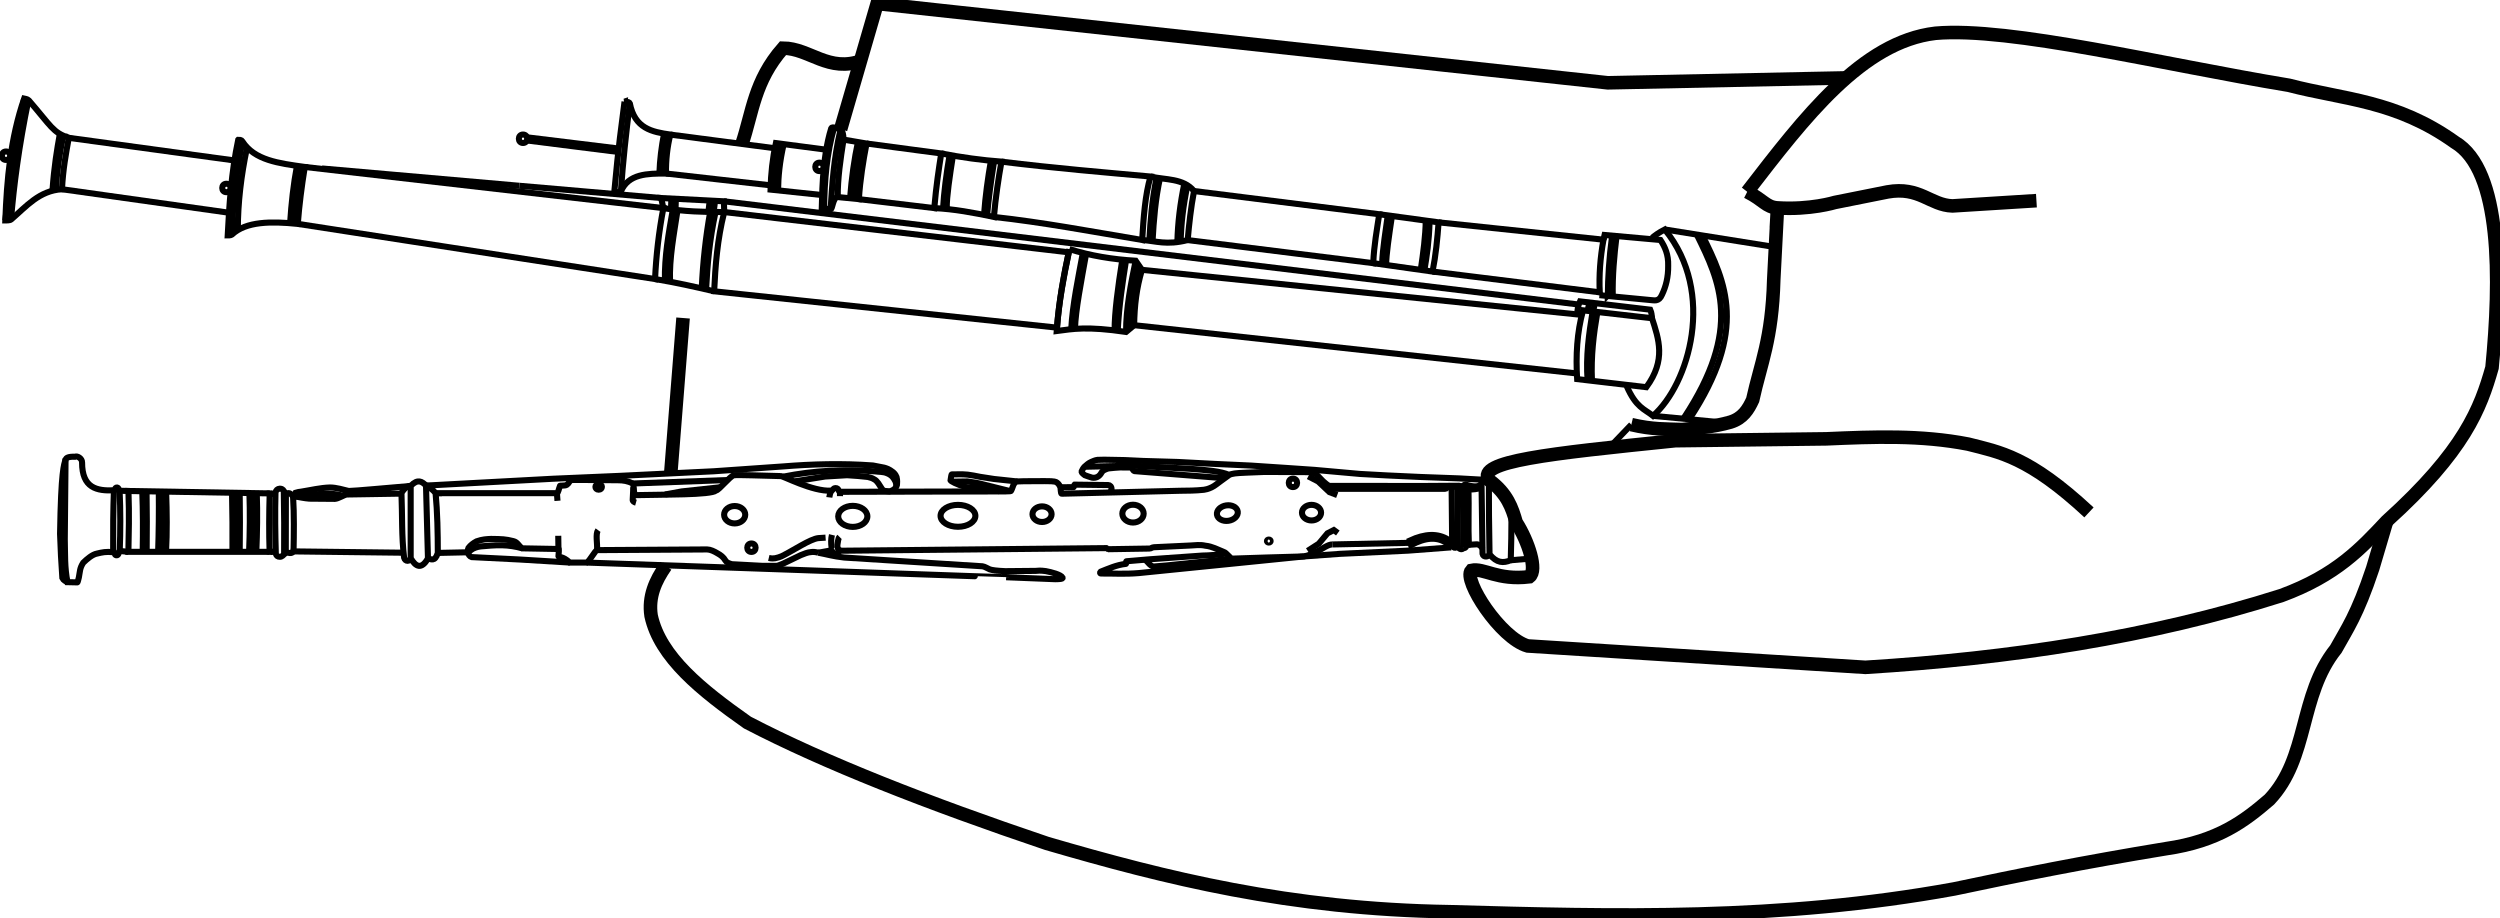 <?xml version="1.0" encoding="UTF-8" standalone="no"?>
<svg
   xmlns:dc="http://purl.org/dc/elements/1.1/"
   xmlns:cc="http://creativecommons.org/ns#"
   xmlns:rdf="http://www.w3.org/1999/02/22-rdf-syntax-ns#"
   xmlns:svg="http://www.w3.org/2000/svg"
   xmlns="http://www.w3.org/2000/svg"
   id="svg9394"
   version="1.1"
   viewBox="0 0 534.123 196.188"
   height="196.188mm"
   width="534.123mm">
  <defs
     id="defs9388" />
  <g
     transform="translate(182.395,-14.454)"
     id="layer1">
    <path
       id="path5134-4-7"
       d="m 140.54,124.794 c 0.001,-0.632 -0.002,-1.266 -0.006,-1.9 l -0.052,-0.14 c -0.434,-0.779 -0.868,-1.626 -1.303,-2.231 -0.626,-1.032 -1.44,-1.901 -2.311,-2.563 l -1.168,-0.96 c -0.015,4.842 0.033,10.163 0.142,15.875 1.59,1.92 2.921,1.909 4.536,1.276 0.087,-3.106 0.155,-6.22 0.161,-9.357 z"
       style="fill:none;stroke:#000000;stroke-width:1.3;stroke-linecap:butt;stroke-linejoin:miter;stroke-miterlimit:4;stroke-dasharray:none;stroke-opacity:1" />
    <path
       id="path5136-9-7"
       d="m 135.701,117.518 c 0,-0.518 -1.15,-1.391 -1.573,-0.048 l 0.22,15.319 c 0.17,0.82 1.309,0.662 1.495,0.086"
       style="fill:none;stroke:#000000;stroke-width:1.3;stroke-linecap:butt;stroke-linejoin:miter;stroke-miterlimit:4;stroke-dasharray:none;stroke-opacity:1" />
    <path
       id="path5138-0-2"
       d="m 134.435,116.946 -5.095,-0.284 -8.202,-0.301 -7.2,-0.334 -5.78,-0.317 -9.722,-0.869 -6.08,-0.418 -7.5,-0.501 -7.667,-0.351 -7.935,-0.418 -7.383,-0.217 -3.892,-0.184 -4.443,-0.084 -1.42,0.033 c -0.31,0.068 -0.357,-0.007 -1.386,0.451 -0.528,0.229 -0.978,0.616 -1.42,1.019 -0.283,0.303 -0.466,0.639 -0.618,0.986 -0.034,0.149 0.027,0.343 0.668,0.819 0.476,0.173 0.934,0.345 1.537,0.518 0.44,0.093 0.806,0.019 1.186,-0.15 0.392,-0.222 0.668,-0.551 0.852,-0.902 0.12,-0.153 0.182,-0.295 0.401,-0.468 0,0 0.802,-0.418 1.169,-0.451 0.25,-0.041 2.231,-0.214 2.439,-0.2 l 2.188,0.017 c 0.369,-0.015 0.519,0.683 0.835,0.768 l 19.248,1.521"
       style="fill:none;stroke:#000000;stroke-width:1.3;stroke-linecap:butt;stroke-linejoin:miter;stroke-miterlimit:4;stroke-dasharray:none;stroke-opacity:1" />
    <path
       id="path5142-9-6"
       d="m 134.151,118.015 c -0.861,0.369 -1.365,0.597 -3.441,-0.033 -0.377,0.067 -0.517,0.235 -0.585,0.434"
       style="fill:none;stroke:#000000;stroke-width:1.3;stroke-linecap:butt;stroke-linejoin:miter;stroke-miterlimit:4;stroke-dasharray:none;stroke-opacity:1" />
    <path
       id="path5144-1-4"
       d="m 134.017,118.717 c -0.821,0.171 -1.596,0.395 -2.673,0.267 -0.5,-0.127 -0.846,-0.356 -1.219,-0.568 l -0.835,-0.184 -7.701,0.05 -20.102,-0.019"
       style="fill:none;stroke:#000000;stroke-width:1.3;stroke-linecap:butt;stroke-linejoin:miter;stroke-miterlimit:4;stroke-dasharray:none;stroke-opacity:1" />
    <path
       id="path5150-7-5"
       d="m 127.018,129.741 v 1.002 c -2.276,-1.811 -4.992,-1.399 -7.935,0.167 l -0.267,-0.969 c 3.243,-1.506 5.983,-1.59 8.202,-0.2 z"
       style="fill:none;stroke:#000000;stroke-width:1.3;stroke-linecap:butt;stroke-linejoin:miter;stroke-miterlimit:4;stroke-dasharray:none;stroke-opacity:1" />
    <path
       id="path5171-7-2"
       d="m 127.018,130.744 -0.017,0.702 -8.553,0.651 -14.583,0.685 -7.691,0.555"
       style="fill:none;stroke:#000000;stroke-width:1.3;stroke-linecap:butt;stroke-linejoin:miter;stroke-miterlimit:4;stroke-dasharray:none;stroke-opacity:1" />
    <path
       id="path5173-1-02"
       d="m 102.246,130.777 16.638,-0.351"
       style="fill:none;stroke:#000000;stroke-width:1.3;stroke-linecap:butt;stroke-linejoin:miter;stroke-miterlimit:4;stroke-dasharray:none;stroke-opacity:1" />
    <path
       id="path5177-1-9"
       d="m 131.345,118.984 c 0.107,4.03 -0.088,7.894 0.08,11.863 l 1.654,-0.1 c 0.433,-0.034 1.04,0.388 1.223,0.915"
       style="fill:none;stroke:#000000;stroke-width:1.3;stroke-linecap:butt;stroke-linejoin:miter;stroke-miterlimit:4;stroke-dasharray:none;stroke-opacity:1" />
    <path
       id="path5179-5-0"
       d="m 130.882,118.838 -0.017,12.353 c 0.099,-0.269 0.679,-0.368 0.559,-0.344"
       style="fill:none;stroke:#000000;stroke-width:1.3;stroke-linecap:butt;stroke-linejoin:miter;stroke-miterlimit:4;stroke-dasharray:none;stroke-opacity:1" />
    <path
       id="path5181-9-9"
       d="m 130.125,118.416 0.178,13.106"
       style="fill:none;stroke:#000000;stroke-width:1.3;stroke-linecap:butt;stroke-linejoin:miter;stroke-miterlimit:4;stroke-dasharray:none;stroke-opacity:1" />
    <path
       id="path5183-7-9"
       d="m 130.865,131.191 c -0.121,0.287 -0.309,0.397 -0.562,0.331"
       style="fill:none;stroke:#000000;stroke-width:1.3;stroke-linecap:butt;stroke-linejoin:miter;stroke-miterlimit:4;stroke-dasharray:none;stroke-opacity:1" />
    <path
       id="path5185-7-4"
       d="m 129.29,118.232 -0.31,0.556 0.116,12.601 c 0.429,0.423 0.84,0.579 1.207,0.132"
       style="fill:none;stroke:#000000;stroke-width:1.3;stroke-linecap:butt;stroke-linejoin:miter;stroke-miterlimit:4;stroke-dasharray:none;stroke-opacity:1" />
    <path
       id="path5187-6-5"
       d="m 128.98,118.788 c -0.451,-0.778 -0.844,-0.524 -1.234,0.048 l 0.117,12.044 c 0.233,0.915 1.038,0.688 1.233,0.029"
       style="fill:none;stroke:#000000;stroke-width:1.3;stroke-linecap:butt;stroke-linejoin:miter;stroke-miterlimit:4;stroke-dasharray:none;stroke-opacity:1" />
    <path
       id="path5189-7-1"
       d="m 127.805,130.495 -0.69,-0.129"
       style="fill:none;stroke:#000000;stroke-width:1.3;stroke-linecap:butt;stroke-linejoin:miter;stroke-miterlimit:4;stroke-dasharray:none;stroke-opacity:1" />
    <path
       id="path5191-3-0"
       d="m 128.05,118.439 -1.029,-0.023 c -0.133,-0.023 -0.442,0.511 -0.538,0.468 h -23.503 c -0.717,-0.027 -1.066,-0.378 -1.493,-0.621 -0.406,-0.333 -0.782,-0.589 -1.219,-0.999 l -1.263,-1.304 c -0.225,-0.198 -0.434,-0.292 -0.608,-0.357 -0.394,-0.158 -0.705,-0.241 -1.006,-0.275 l -4.35,-0.023 -5.262,-0.023 c -2.12,0.093 -5.735,0.201 -6.373,0.322 -0.5,0.097 -0.831,0.128 -1.193,0.333 l -1.742,1.263 c -0.668,0.466 -1.288,1.039 -2.011,1.38 -0.788,0.373 -1.215,0.446 -1.637,0.514 -1.86,0.197 -3.455,0.194 -5.075,0.21 l -25.327,0.631 c -0.191,-0.012 -0.171,-0.92 -0.257,-1.38 -0.152,-0.343 -0.354,-0.682 -0.638,-0.915 -0.201,-0.121 -0.158,-0.301 -1.326,-0.371 l -1.473,-0.023 -4.373,0.023 -1.403,0.047 c -0.426,0.073 -0.647,0.417 -0.819,0.725 -0.212,0.483 -0.439,1.382 -0.631,1.356 l -0.559,0.023 -0.516,0.024 -35.355,0.085 c -0.351,0.045 -0.177,-0.792 -0.951,-0.797 -0.621,0.048 -0.563,0.537 -0.932,0.55 -4.004,0.245 -10.388,-3.235 -10.808,-3.112 -3.336,-0.055 -9.322,-0.326 -10.009,-0.164 -0.774,0.155 -3.114,3.126 -3.777,3.251 -1.007,0.97 -11.43,0.846 -17.119,0.982 -0.636,0.014 -0.328,-2.221 -0.707,-2.487 -0.969,-0.527 -2.028,-0.694 -3.129,-0.693 -3.389,-0.015 -9.432,-0.112 -10.166,-0.044 -0.161,0.223 -0.356,0.754 -0.795,1.035 -0.364,0.233 -1.562,0.097 -1.434,0.225 -0.218,0.514 -0.417,1.585 -0.655,1.543 h -22.264 -3.648"
       style="fill:none;stroke:#000000;stroke-width:1.3;stroke-linecap:butt;stroke-linejoin:miter;stroke-miterlimit:4;stroke-dasharray:none;stroke-opacity:1" />
    <path
       id="path5193-6-3"
       d="m 54.596,119.682 c 0.137,-0.082 0.374,-0.18 0.49,-0.681 0.026,-0.617 -0.39,-0.917 -0.655,-0.912 l -7.25,-0.093 c -0.117,0.089 -0.106,0.563 -0.234,0.538 l -2.783,0.023 v 0"
       style="fill:none;stroke:#000000;stroke-width:1.3;stroke-linecap:butt;stroke-linejoin:miter;stroke-miterlimit:4;stroke-dasharray:none;stroke-opacity:1" />
    <path
       id="path5206-5-7"
       d="m 80.214,115.937 c -1.567,-0.771 -4.899,-1.083 -8.467,-1.332 l -11.972,-0.661 -10.466,0.23"
       style="fill:none;stroke:#000000;stroke-width:1.3;stroke-linecap:butt;stroke-linejoin:miter;stroke-miterlimit:4;stroke-dasharray:none;stroke-opacity:1" />
    <path
       id="path5210-6-8"
       d="m 34.95,117.317 -4.974,-0.529 -2.993,-0.463 c -0.907,-0.185 -1.809,-0.365 -2.629,-0.463 -1.463,-0.141 -2.262,-0.034 -3.39,-0.05 -0.088,-0.057 -0.176,0.631 -0.265,1.207 -0.234,0.18 1.642,1.034 2.894,1.389 0.78,0.299 2.65,0.209 5.126,0.314 0.977,0.042 1.646,0.47 2.464,0.711"
       style="fill:none;stroke:#000000;stroke-width:1.3;stroke-linecap:butt;stroke-linejoin:miter;stroke-miterlimit:4;stroke-dasharray:none;stroke-opacity:1" />
    <path
       id="path5212-3-8"
       d="m 21.096,117.366 3.208,-0.05 c 1.15,0.147 2.349,0.336 3.803,0.744 l 5.393,1.337"
       style="fill:none;stroke:#000000;stroke-width:1.3;stroke-linecap:butt;stroke-linejoin:miter;stroke-miterlimit:4;stroke-dasharray:none;stroke-opacity:1" />
    <path
       id="path5214-9-6"
       d="m -91.381,118.182 1.169,-0.047 26.052,-1.403 14.125,-0.608 20.112,-0.982 14.733,-1.029 c 6.32,-0.514 12.724,-0.692 19.294,-0.21 l 2.409,0.468 c 0.523,0.153 1.031,0.284 1.918,0.982 0.501,0.451 0.582,0.727 0.725,1.029 0.104,0.385 0.102,0.664 0.117,0.959 0.003,0.368 -0.02,0.723 -0.14,1.029 -0.194,0.328 -0.386,0.577 -0.76,0.783 -0.223,0.12 -0.452,0.234 -0.737,0.292 L 6.536,119.328 C 6.261,119.177 6.135,119.05 6.045,118.93 l -0.795,-1.239 c -0.265,-0.375 -0.55,-0.674 -0.877,-0.83 -0.513,-0.319 -0.829,-0.357 -1.345,-0.503 l -2.081,-0.21 -2.362,-0.164 -4.701,0.281 -6.455,1.029"
       style="fill:none;stroke:#000000;stroke-width:1.3;stroke-linecap:butt;stroke-linejoin:miter;stroke-miterlimit:4;stroke-dasharray:none;stroke-opacity:1" />
    <path
       id="path5216-4-0"
       d="m -28.519,118.556 -8.232,0.889 -3.555,0.655"
       style="fill:none;stroke:#000000;stroke-width:1.3;stroke-linecap:butt;stroke-linejoin:miter;stroke-miterlimit:4;stroke-dasharray:none;stroke-opacity:1" />
    <path
       id="path5218-8-4"
       d="m -47.234,117.753 20.211,-0.74"
       style="fill:none;stroke:#000000;stroke-width:1.3;stroke-linecap:butt;stroke-linejoin:miter;stroke-miterlimit:4;stroke-dasharray:none;stroke-opacity:1" />
    <path
       id="path5220-1-6"
       d="m -15.006,116.284 c 6.377,-1.277 12.876,-1.652 19.551,-1.123 0.742,0.12 1.793,0.042 2.576,0.402 0.407,0.151 0.797,0.39 1.16,0.762 0.213,0.273 0.425,0.55 0.595,0.909 0.169,0.323 0.217,0.726 0.256,1.135"
       style="fill:none;stroke:#000000;stroke-width:1.3;stroke-linecap:butt;stroke-linejoin:miter;stroke-miterlimit:4;stroke-dasharray:none;stroke-opacity:1" />
    <path
       id="path5222-2-7"
       d="m 102.246,130.777 c -0.876,-0.036 -2.136,0.957 -3.1,1.413 -1.138,0.586 -1.879,0.921 -2.97,1.146 l -8.138,0.234 -7.156,0.234 c -0.401,0.043 -1.243,-1.302 -1.871,-1.45 -1.261,-0.486 -2.395,-1.163 -3.882,-1.31 -1.066,-0.251 -2.27,-0.099 -3.087,-0.047 l -7.904,0.374 c -0.356,0.007 -0.659,0.298 -0.935,0.281 l -8.84,0.14 c -0.048,-0.004 -0.183,-0.224 -0.234,-0.234 l -56.969,0.561 c -0.425,0.046 -0.395,0.631 -0.935,0.702 -0.531,0.002 -0.811,-0.828 -1.216,-0.748 l -2.572,0.468"
       style="fill:none;stroke:#000000;stroke-width:1.3;stroke-linecap:butt;stroke-linejoin:miter;stroke-miterlimit:4;stroke-dasharray:none;stroke-opacity:1" />
    <path
       id="path5224-9-6"
       d="m 96.175,133.336 -35.266,3.555 c -3.106,0.261 -5.426,0.062 -8.138,0.093 -0.149,-0.011 -0.19,-0.246 -0.047,-0.374 1.682,-0.657 3.439,-1.477 5.426,-1.684 0.128,-4e-5 -0.032,-0.591 0.14,-0.561 l 4.958,-0.421 11.225,-0.795 c 1.394,-0.006 3.809,-0.205 5.145,-0.444"
       style="fill:none;stroke:#000000;stroke-width:1.3;stroke-linecap:butt;stroke-linejoin:miter;stroke-miterlimit:4;stroke-dasharray:none;stroke-opacity:1" />
    <path
       id="path5226-3-0"
       d="m 80.881,133.804 -13.938,1.45 -2.806,0.234 c -0.841,-0.017 -1.341,-1.162 -1.964,-1.473"
       style="fill:none;stroke:#000000;stroke-width:1.3;stroke-linecap:butt;stroke-linejoin:miter;stroke-miterlimit:4;stroke-dasharray:none;stroke-opacity:1" />
    <path
       id="path5228-9-97"
       d="m -7.566,132.541 c -0.528,-0.141 -1.047,-0.217 -1.543,-0.14 -0.754,0.045 -1.474,0.371 -2.198,0.655 l -3.789,1.824 c -0.483,0.157 -0.996,0.459 -1.45,0.468 h -2.947 l -6.56,-0.351 c -0.643,-0.203 -1.093,-0.348 -1.345,-0.772 -0.43,-0.758 -1.037,-1.187 -1.684,-1.543 -0.73,-0.443 -1.531,-0.829 -2.245,-0.842 l -22.497,0.14 h -0.982 c -0.489,0.109 -1.567,2.327 -2.245,2.666 h -3.601 c -1.633,-1.525 -2.381,-1.021 -2.432,-1.356 10e-4,-0.517 0.207,-1.561 0,-1.543 l -7.717,-0.14 c -0.803,-0.489 -0.96,-1.322 -1.918,-1.543 -1.73,-0.427 -2.352,-0.433 -4.771,-0.468 -0.928,0.04 -1.855,0.079 -3.087,0.514 -0.704,0.383 -1.307,0.834 -1.731,1.403 -0.169,0.385 -0.112,0.635 -0.14,0.935 l -6.408,0.14"
       style="fill:none;stroke:#000000;stroke-width:1.3;stroke-linecap:butt;stroke-linejoin:miter;stroke-miterlimit:4;stroke-dasharray:none;stroke-opacity:1" />
    <path
       id="path5230-0-5"
       d="m -70.801,131.606 c -1.45,-0.408 -2.884,-0.621 -4.303,-0.655 -1.77,-0.036 -3.07,0.124 -4.49,0.234 -0.502,0.059 -1.029,0.148 -1.777,0.514 l -1.076,0.748 c 0.079,0.474 0.437,0.921 0.795,1.029 l 10.243,0.514 10.758,0.655"
       style="fill:none;stroke:#000000;stroke-width:1.3;stroke-linecap:butt;stroke-linejoin:miter;stroke-miterlimit:4;stroke-dasharray:none;stroke-opacity:1" />
    <path
       id="path5232-8-9"
       d="m -57.05,134.646 46.725,1.637 c 0,0 42.89,1.544 42.89,1.497 l 10.477,0.421 c 0.609,-0.016 1.709,-0.001 1.59,-0.327 -0.342,-0.67 -2.451,-1.185 -3.601,-1.403 -1.282,-0.173 -1.615,-0.08 -2.163,-0.047 l -6.501,0.059 c -1.659,-0.068 -2.821,-0.206 -3.309,-0.386 -0.515,-0.218 -1.029,-0.579 -1.544,-0.655 l -29.56,-1.871 c -2.372,-0.267 -3.679,-0.686 -5.519,-1.029"
       style="fill:none;stroke:#000000;stroke-width:1.3;stroke-linecap:butt;stroke-linejoin:miter;stroke-miterlimit:4;stroke-dasharray:none;stroke-opacity:1" />
    <path
       id="path5236-8-7"
       d="m -94.655,118.276 c -4.412,0.359 -11.908,1.073 -13.237,1.076 -1.317,-0.309 -2.59,-0.729 -4.022,-0.748 -2.094,0.066 -4.089,0.574 -6.127,0.889 -0.393,0.041 -0.792,0.1 -1.216,0.234 -0.064,0.121 -0.04,0.505 -0.047,0.795 0.986,0.168 1.923,0.385 2.993,0.468 l 5.472,0.047 c 0.722,-0.041 1.883,-0.823 2.526,-0.935 l 11.693,-0.187"
       style="fill:none;stroke:#000000;stroke-width:1.3;stroke-linecap:butt;stroke-linejoin:miter;stroke-miterlimit:4;stroke-dasharray:none;stroke-opacity:1" />
    <path
       id="path5238-5-8"
       d="m -109.061,120.38 c -1.365,-0.391 -2.799,-0.48 -4.256,-0.468 l -5.987,0.608"
       style="fill:none;stroke:#000000;stroke-width:1.3;stroke-linecap:butt;stroke-linejoin:miter;stroke-miterlimit:4;stroke-dasharray:none;stroke-opacity:1" />
    <path
       id="path5240-0-5"
       d="m -89.323,119.819 c 0.373,4.148 0.467,8.435 0.468,12.769 v 0 c -0.633,2.035 -1.548,1.266 -2.105,1.169 l -0.421,-15.575 c 0.879,0.405 1.52,0.983 2.058,1.637 z"
       style="fill:none;stroke:#000000;stroke-width:1.3;stroke-linecap:butt;stroke-linejoin:miter;stroke-miterlimit:4;stroke-dasharray:none;stroke-opacity:1" />
    <path
       id="path5242-9-3"
       d="m -90.96,133.757 c -1.389,2.396 -2.586,1.846 -3.695,-0.047 V 118.275 c 1.522,-1.578 2.427,-0.938 3.274,-0.093"
       style="fill:none;stroke:#000000;stroke-width:1.3;stroke-linecap:butt;stroke-linejoin:miter;stroke-miterlimit:4;stroke-dasharray:none;stroke-opacity:1" />
    <path
       id="path5244-6-3"
       d="m -94.655,118.276 c -1.015,-0.134 -2.051,1.511 -1.964,1.637 0.186,4.568 0.007,9.197 0.561,13.704 0.267,0.92 1.213,0.803 1.403,0.093 v 0"
       style="fill:none;stroke:#000000;stroke-width:1.3;stroke-linecap:butt;stroke-linejoin:miter;stroke-miterlimit:4;stroke-dasharray:none;stroke-opacity:1" />
    <path
       id="path5246-3-8"
       d="m -96.152,132.541 -23.526,-0.281"
       style="fill:none;stroke:#000000;stroke-width:1.3;stroke-linecap:butt;stroke-linejoin:miter;stroke-miterlimit:4;stroke-dasharray:none;stroke-opacity:1" />
    <path
       id="path5248-8-3"
       d="m -119.304,120.521 -0.468,0.07 c 0.232,3.93 0.167,7.801 0.094,11.67"
       style="fill:none;stroke:#000000;stroke-width:1.3;stroke-linecap:butt;stroke-linejoin:miter;stroke-miterlimit:4;stroke-dasharray:none;stroke-opacity:1" />
    <path
       id="path5250-5-7"
       d="m -119.772,120.591 c -0.514,-0.877 -1.029,-0.92 -1.543,-0.585 l -0.023,12.395 c 1.534,0.537 1.599,-0.052 1.707,-0.608"
       style="fill:none;stroke:#000000;stroke-width:1.3;stroke-linecap:butt;stroke-linejoin:miter;stroke-miterlimit:4;stroke-dasharray:none;stroke-opacity:1" />
    <path
       id="path5252-6-9"
       d="m -121.76,119.398 c 0.095,4.49 0.1,8.98 0.07,13.47 -0.207,0.176 -0.46,0.586 -0.947,0.538 -0.392,0.007 -0.684,-0.187 -0.83,-0.608 -0.128,-4.347 -0.19,-8.711 -0.07,-13.12 0.115,-0.501 0.432,-0.785 0.889,-0.819 0.324,0.021 0.655,0.004 0.889,0.538 z"
       style="fill:none;stroke:#000000;stroke-width:1.3;stroke-linecap:butt;stroke-linejoin:miter;stroke-miterlimit:4;stroke-dasharray:none;stroke-opacity:1" />
    <path
       id="path5254-1-3"
       d="m -121.76,119.398 0.444,0.608"
       style="fill:none;stroke:#000000;stroke-width:1.3;stroke-linecap:butt;stroke-linejoin:miter;stroke-miterlimit:4;stroke-dasharray:none;stroke-opacity:1" />
    <path
       id="path5256-1-7"
       d="m -121.339,132.401 -0.351,0.468"
       style="fill:none;stroke:#000000;stroke-width:1.3;stroke-linecap:butt;stroke-linejoin:miter;stroke-miterlimit:4;stroke-dasharray:none;stroke-opacity:1" />
    <path
       id="path5258-5-87"
       d="m -123.607,120.193 c -0.319,-0.287 -0.727,-0.351 -1.169,-0.327 -0.123,4.192 -0.149,8.359 -0.023,12.488 0.577,0.088 0.989,-0.026 1.286,-0.281"
       style="fill:none;stroke:#000000;stroke-width:1.3;stroke-linecap:butt;stroke-linejoin:miter;stroke-miterlimit:4;stroke-dasharray:none;stroke-opacity:1" />
    <path
       id="path5260-9-4"
       d="m -124.777,119.866 v 0 l -30.17,-0.514 c 0.18,5.308 0.059,9.052 -0.016,13 l 30.163,0.003"
       style="fill:none;stroke:#000000;stroke-width:1.3;stroke-linecap:butt;stroke-linejoin:miter;stroke-miterlimit:4;stroke-dasharray:none;stroke-opacity:1" />
    <path
       id="path5262-8-1"
       d="m -154.947,119.351 -1.892,-0.047 c -0.071,0.01 -0.153,-0.648 -0.561,-0.702 -0.525,-0.021 -0.418,0.782 -0.655,0.608 -3.654,0.157 -6.809,-0.46 -6.805,-5.963 0.019,-0.853 -1.038,-1.457 -1.497,-1.216 -1.581,-0.031 -1.837,0.27 -2.035,0.585 l -0.164,17.048 c 0.09,3.066 -0.062,6.046 0.585,9.167 l 2.081,0.047 c 0.117,0.042 0.234,-0.73 0.351,-1.099 0.245,-1.236 0.153,-1.894 0.927,-3.105 0.813,-0.791 1.944,-1.766 2.931,-1.947 1.18,-0.278 1.86,-0.448 3.461,-0.304 0.36,-0.11 0.2,0.601 0.678,0.678 0.561,0.075 0.5,-0.828 0.725,-0.935 l 1.852,0.184"
       style="fill:none;stroke:#000000;stroke-width:1.3;stroke-linecap:butt;stroke-linejoin:miter;stroke-miterlimit:4;stroke-dasharray:none;stroke-opacity:1" />
    <path
       id="path5264-4-9"
       d="m -168.392,112.616 c -0.327,1.211 -0.955,2.273 -1.169,15.879 0.094,3.219 0.273,6.353 0.491,9.448 0.238,0.51 0.681,0.679 1.099,0.889 v 0"
       style="fill:none;stroke:#000000;stroke-width:1.3;stroke-linecap:butt;stroke-linejoin:miter;stroke-miterlimit:4;stroke-dasharray:none;stroke-opacity:1" />
    <path
       id="path5266-8-0"
       d="m -127.536,119.819 c 0.147,4.305 0.07,8.432 -0.093,12.488"
       style="fill:none;stroke:#000000;stroke-width:1.3;stroke-linecap:butt;stroke-linejoin:miter;stroke-miterlimit:4;stroke-dasharray:none;stroke-opacity:1" />
    <path
       id="path5270-1-9"
       d="m -128.448,119.772 c 0.143,4.171 0.122,8.341 -0.047,12.512"
       style="fill:none;stroke:#000000;stroke-width:1.3;stroke-linecap:butt;stroke-linejoin:miter;stroke-miterlimit:4;stroke-dasharray:none;stroke-opacity:1" />
    <path
       id="path5272-0-8"
       d="m -129.103,119.749 c 0.138,4.194 0.103,8.388 -0.07,12.582"
       style="fill:none;stroke:#000000;stroke-width:1.3;stroke-linecap:butt;stroke-linejoin:miter;stroke-miterlimit:4;stroke-dasharray:none;stroke-opacity:1" />
    <path
       id="path5274-3-8"
       d="m -131.184,119.749 c 0.058,4.215 0.067,8.406 0,12.558"
       style="fill:none;stroke:#000000;stroke-width:1.3;stroke-linecap:butt;stroke-linejoin:miter;stroke-miterlimit:4;stroke-dasharray:none;stroke-opacity:1" />
    <path
       id="path5276-0-5"
       d="m -132.003,119.655 c 0.085,4.241 0.079,8.481 -0.023,12.722"
       style="fill:none;stroke:#000000;stroke-width:1.3;stroke-linecap:butt;stroke-linejoin:miter;stroke-miterlimit:4;stroke-dasharray:none;stroke-opacity:1" />
    <path
       id="path5278-4-8"
       d="m -132.821,119.655 c 0.093,4.233 0.125,8.466 0.094,12.699"
       style="fill:none;stroke:#000000;stroke-width:1.3;stroke-linecap:butt;stroke-linejoin:miter;stroke-miterlimit:4;stroke-dasharray:none;stroke-opacity:1" />
    <path
       id="path5280-4-4"
       d="m -146.9,119.562 c 0.147,4.316 0.202,8.601 -0.023,12.792"
       style="fill:none;stroke:#000000;stroke-width:1.3;stroke-linecap:butt;stroke-linejoin:miter;stroke-miterlimit:4;stroke-dasharray:none;stroke-opacity:1" />
    <path
       id="path5282-4-3"
       d="m -147.765,119.421 c 0.134,3.966 0.154,8.173 -0.023,12.886"
       style="fill:none;stroke:#000000;stroke-width:1.3;stroke-linecap:butt;stroke-linejoin:miter;stroke-miterlimit:4;stroke-dasharray:none;stroke-opacity:1" />
    <path
       id="path5284-4-7"
       d="m -148.467,119.445 c 0.048,4.335 0,8.637 -0.14,12.909"
       style="fill:none;stroke:#000000;stroke-width:1.3;stroke-linecap:butt;stroke-linejoin:miter;stroke-miterlimit:4;stroke-dasharray:none;stroke-opacity:1" />
    <path
       id="path5286-7-1"
       d="m -151.086,119.398 c 0.077,4.319 0.071,8.637 0.023,12.956"
       style="fill:none;stroke:#000000;stroke-width:1.3;stroke-linecap:butt;stroke-linejoin:miter;stroke-miterlimit:4;stroke-dasharray:none;stroke-opacity:1" />
    <path
       id="path5288-6-3"
       d="m -151.998,119.375 c 0.168,4.277 0.174,8.594 0.093,12.932"
       style="fill:none;stroke:#000000;stroke-width:1.3;stroke-linecap:butt;stroke-linejoin:miter;stroke-miterlimit:4;stroke-dasharray:none;stroke-opacity:1" />
    <ellipse
       transform="rotate(90)"
       ry="2.042"
       rx="1.668"
       cy="-97.812"
       cx="123.982"
       id="path5292-17-8"
       style="fill:none;stroke:#000000;stroke-width:1.3;stroke-miterlimit:4;stroke-dasharray:none;stroke-opacity:1" />
    <ellipse
       transform="rotate(81.508)"
       ry="2.245"
       rx="1.66"
       cy="-60.63"
       cx="134.504"
       id="path5292-7-5-0"
       style="fill:none;stroke:#000000;stroke-width:1.3;stroke-miterlimit:4;stroke-dasharray:none;stroke-opacity:1" />
    <ellipse
       transform="rotate(90)"
       ry="2.278"
       rx="1.903"
       cy="-59.669"
       cx="124.192"
       id="path5292-1-9-9"
       style="fill:none;stroke:#000000;stroke-width:1.3;stroke-miterlimit:4;stroke-dasharray:none;stroke-opacity:1" />
    <ellipse
       transform="rotate(90)"
       ry="2.042"
       rx="1.668"
       cy="-40.236"
       cx="124.309"
       id="path5292-72-6-7"
       style="fill:none;stroke:#000000;stroke-width:1.3;stroke-miterlimit:4;stroke-dasharray:none;stroke-opacity:1" />
    <ellipse
       transform="rotate(90)"
       ry="3.72"
       rx="2.34"
       cy="-22.275"
       cx="124.66"
       id="path5292-722-2-9"
       style="fill:none;stroke:#000000;stroke-width:1.3;stroke-miterlimit:4;stroke-dasharray:none;stroke-opacity:1" />
    <ellipse
       transform="rotate(90)"
       ry="3.115"
       rx="2.25"
       cy="0.199"
       cx="124.777"
       id="path5292-6-1-9"
       style="fill:none;stroke:#000000;stroke-width:1.3;stroke-miterlimit:4;stroke-dasharray:none;stroke-opacity:1" />
    <ellipse
       transform="rotate(90)"
       ry="2.257"
       rx="1.86"
       cy="25.432"
       cx="124.426"
       id="path5292-10-7-3"
       style="fill:none;stroke:#000000;stroke-width:1.3;stroke-miterlimit:4;stroke-dasharray:none;stroke-opacity:1" />
    <path
       id="path5882-8-24"
       d="m -63.411,119.819 0.122,1.632"
       style="fill:none;stroke:#000000;stroke-width:1.3;stroke-linecap:butt;stroke-linejoin:miter;stroke-miterlimit:4;stroke-dasharray:none;stroke-opacity:1" />
    <path
       id="path5884-5-3"
       d="m -63.084,131.746 -0.04,-2.821"
       style="fill:none;stroke:#000000;stroke-width:1.3;stroke-linecap:butt;stroke-linejoin:miter;stroke-miterlimit:4;stroke-dasharray:none;stroke-opacity:1" />
    <path
       id="path5886-7-7"
       d="m -54.805,131.98 c 0.039,-1.45 -0.382,-3.48 0.184,-4.264"
       style="fill:none;stroke:#000000;stroke-width:1.3;stroke-linecap:butt;stroke-linejoin:miter;stroke-miterlimit:4;stroke-dasharray:none;stroke-opacity:1" />
    <path
       id="path5888-4-1"
       d="m -47.084,118.573 -0.132,2.646 c -0.03,0.359 0.292,0.517 0.695,0.628"
       style="fill:none;stroke:#000000;stroke-width:1.3;stroke-linecap:butt;stroke-linejoin:miter;stroke-miterlimit:4;stroke-dasharray:none;stroke-opacity:1" />
    <path
       id="path5890-1-22"
       d="m -6.007,129.322 -1.554,0.099 c -1.757,0.201 -5.226,2.58 -7.838,3.87 -0.441,0.187 -0.904,0.331 -1.389,0.43 -0.812,0.098 -1.054,0.006 -1.356,-0.066"
       style="fill:none;stroke:#000000;stroke-width:1.3;stroke-linecap:butt;stroke-linejoin:miter;stroke-miterlimit:4;stroke-dasharray:none;stroke-opacity:1" />
    <path
       id="path5894-8-0"
       d="m -3.03,129.157 c -0.332,0.335 -0.327,1.143 -0.463,1.753 -0.017,0.512 0.1,0.962 0.652,1.21"
       style="fill:none;stroke:#000000;stroke-width:1.3;stroke-linecap:butt;stroke-linejoin:miter;stroke-miterlimit:4;stroke-dasharray:none;stroke-opacity:1" />
    <path
       id="path5896-5-2"
       d="m -4.651,128.727 c -0.219,0.877 -0.199,1.813 -0.066,2.778 0.066,0.176 0.176,0.309 0.331,0.397"
       style="fill:none;stroke:#000000;stroke-width:1.3;stroke-linecap:butt;stroke-linejoin:miter;stroke-miterlimit:4;stroke-dasharray:none;stroke-opacity:1" />
    <path
       id="path5898-9-1"
       d="m -2.93,119.53 -7.9e-4,0.929"
       style="fill:none;stroke:#000000;stroke-width:1.3;stroke-linecap:butt;stroke-linejoin:miter;stroke-miterlimit:4;stroke-dasharray:none;stroke-opacity:1" />
    <path
       id="path5900-7-7"
       d="m -4.816,119.334 c -0.196,0.4 -0.334,0.857 -0.397,1.389"
       style="fill:none;stroke:#000000;stroke-width:1.3;stroke-linecap:butt;stroke-linejoin:miter;stroke-miterlimit:4;stroke-dasharray:none;stroke-opacity:1" />
    <path
       id="path5902-5-5"
       d="m 103.431,128.33 -0.86,-0.628 -1.356,0.695 -1.852,2.216 -2.381,1.521"
       style="fill:none;stroke:#000000;stroke-width:1.3;stroke-linecap:butt;stroke-linejoin:miter;stroke-miterlimit:4;stroke-dasharray:none;stroke-opacity:1" />
    <path
       id="path5904-3-1"
       d="m 97.114,116.225 2.117,1.091 2.414,2.282 1.654,0.628"
       style="fill:none;stroke:#000000;stroke-width:1.3;stroke-linecap:butt;stroke-linejoin:miter;stroke-miterlimit:4;stroke-dasharray:none;stroke-opacity:1" />
    <path
       id="path5906-8-7"
       d="m -158.055,119.211 c -0.15,3.975 -0.19,8.446 -0.164,13.213 v 0 0 0"
       style="fill:none;stroke:#000000;stroke-width:1.3;stroke-linecap:butt;stroke-linejoin:miter;stroke-miterlimit:4;stroke-dasharray:none;stroke-opacity:1" />
    <path
       id="path5908-8-4"
       d="m -156.839,119.304 c 0.195,4.334 0.181,8.616 0.024,12.862"
       style="fill:none;stroke:#000000;stroke-width:1.3;stroke-linecap:butt;stroke-linejoin:miter;stroke-miterlimit:4;stroke-dasharray:none;stroke-opacity:1" />
    <ellipse
       transform="rotate(90)"
       cx="131.469"
       cy="21.853"
       rx="0.901"
       ry="0.889"
       id="path5292-10-6-3-17"
       style="fill:none;stroke:#000000;stroke-width:1.3;stroke-miterlimit:4;stroke-dasharray:none;stroke-opacity:1" />
    <ellipse
       transform="rotate(90)"
       cx="117.614"
       cy="-93.84"
       rx="0.901"
       ry="0.889"
       id="path5292-10-6-1-1-1"
       style="fill:none;stroke:#000000;stroke-width:1.3;stroke-miterlimit:4;stroke-dasharray:none;stroke-opacity:1" />
    <ellipse
       transform="rotate(90)"
       cx="130.05"
       cy="-88.681"
       rx="0.322"
       ry="0.393"
       id="path5292-10-6-5-8-11"
       style="fill:none;stroke:#000000;stroke-width:1.3;stroke-miterlimit:4;stroke-dasharray:none;stroke-opacity:1" />
    <ellipse
       transform="rotate(90)"
       cx="118.474"
       cy="54.492"
       rx="0.603"
       ry="0.691"
       id="path5292-10-6-9-9-7"
       style="fill:none;stroke:#000000;stroke-width:1.3;stroke-miterlimit:4;stroke-dasharray:none;stroke-opacity:1" />
    <path
       id="path6570-0"
       d="m 197.12,63.147 0.239,-4.278 -0.794,15.346 c -0.346,12.783 -2.792,17.867 -4.498,25.665 -0.941,2.05 -2.099,3.944 -4.763,4.763 -3.708,1.065 -6.965,1.229 -10.319,1.587 -3.339,-0.131 -6.334,0.013 -10.848,-1.058"
       style="fill:none;stroke:#000000;stroke-width:2.9;stroke-linecap:butt;stroke-linejoin:miter;stroke-miterlimit:4;stroke-dasharray:none;stroke-opacity:1" />
    <path
       id="path6574-4"
       d="m 161.374,110.144 4.764,-4.973"
       style="fill:none;stroke:#000000;stroke-width:1.3;stroke-linecap:butt;stroke-linejoin:miter;stroke-miterlimit:4;stroke-dasharray:none;stroke-opacity:1" />
    <path
       id="path6584-0"
       d="m -36.459,82.396 -2.631,33.214"
       style="fill:none;stroke:#000000;stroke-width:2.9;stroke-linecap:butt;stroke-linejoin:miter;stroke-miterlimit:4;stroke-dasharray:none;stroke-opacity:1" />
    <path
       id="path6586-8"
       d="m -40.154,135.342 c -2.24,3.191 -3.747,6.605 -3.134,10.664 1.902,8.848 10.813,15.943 20.58,22.825 16.523,8.606 38.49,17.212 63.984,25.818 25.407,7.415 51.803,14.061 86.061,14.593 35.264,1.007 70.549,1.928 107.763,-4.864 13.489,-2.869 27.827,-5.737 45.275,-8.606 11.148,-1.598 16.807,-5.94 22.076,-10.477 8.486,-8.948 6.287,-22.251 14.219,-32.179 2.384,-4.324 4.529,-7.217 7.858,-17.212 l 2.993,-10.103"
       style="fill:none;stroke:#000000;stroke-width:2.9;stroke-linecap:butt;stroke-linejoin:miter;stroke-miterlimit:4;stroke-dasharray:none;stroke-opacity:1" />
    <path
       id="path6590-5"
       d="m 252.687,57.326 -17.961,1.123 c -4.708,-0.156 -7.013,-4.213 -13.845,-2.993 l -11.225,2.245 c 0,0 -5.323,1.636 -12.297,1.169 -2.46,-0.165 -2.882,-1.622 -6.46,-3.44"
       style="fill:none;stroke:#000000;stroke-width:2.9;stroke-linecap:butt;stroke-linejoin:miter;stroke-miterlimit:4;stroke-dasharray:none;stroke-opacity:1" />
    <path
       id="path6594-1"
       d="M 212.44,31.088 161.111,32.146 5.007,15.213 -2.798,42.068"
       style="fill:none;stroke:#000000;stroke-width:2.9;stroke-linecap:butt;stroke-linejoin:miter;stroke-miterlimit:4;stroke-dasharray:none;stroke-opacity:1" />
    <path
       id="path6596-6"
       d="m 1.832,27.384 c -7.224,2.672 -11.217,-2.603 -16.933,-2.646 -6.172,7.039 -6.5,13.735 -8.8,20.547"
       style="fill:none;stroke:#000000;stroke-width:2.9;stroke-linecap:butt;stroke-linejoin:miter;stroke-miterlimit:4;stroke-dasharray:none;stroke-opacity:1" />
    <path
       id="path6792-6"
       d="m -2.175,44.277 c 0.021,0.479 0.019,-1.957 -0.624,-2.208 -0.71,-0.109 -1.784,-0.671 -1.996,-0.224 -2.121,6.812 -1.921,15.683 -2.011,17.119 l 1.871,0.187 c 0.401,0.095 0.48,-2.577 1.52,-2.596 l 4.514,0.444 C 1.385,52.742 2.018,48.881 2.736,45.119 Z"
       style="fill:none;stroke:#000000;stroke-width:1.3;stroke-linecap:butt;stroke-linejoin:miter;stroke-miterlimit:4;stroke-dasharray:none;stroke-opacity:1" />
    <path
       id="path6794-2"
       d="m 2.736,45.119 15.963,2.122 c -0.525,3.377 -1.05,6.749 -1.488,11.675 L 1.099,56.999"
       style="fill:none;stroke:#000000;stroke-width:1.3;stroke-linecap:butt;stroke-linejoin:miter;stroke-miterlimit:4;stroke-dasharray:none;stroke-opacity:1" />
    <path
       id="path6796-1"
       d="m 18.699,47.241 c 4.377,0.85 8.665,1.432 12.865,1.753 -0.647,3.619 -1.236,7.571 -1.621,11.807 -4.244,-0.888 -8.489,-1.693 -12.733,-1.885 v 0"
       style="fill:none;stroke:#000000;stroke-width:1.3;stroke-linecap:butt;stroke-linejoin:miter;stroke-miterlimit:4;stroke-dasharray:none;stroke-opacity:1" />
    <path
       id="path6798-9"
       d="m 29.944,60.801 c 10.302,1.124 21.053,3.146 31.684,4.928 0.3,-4.815 0.623,-9.608 1.786,-13.56 -10.226,-0.928 -20.113,-1.744 -31.849,-3.175"
       style="fill:none;stroke:#000000;stroke-width:1.3;stroke-linecap:butt;stroke-linejoin:miter;stroke-miterlimit:4;stroke-dasharray:none;stroke-opacity:1" />
    <path
       id="path6800-6"
       d="m 63.414,52.169 c 3.219,0.76 6.975,0.314 9.294,3.099 -0.661,3.492 -1.045,6.985 -1.356,10.477 -4.592,1.153 -6.713,0.187 -9.723,-0.016"
       style="fill:none;stroke:#000000;stroke-width:1.3;stroke-linecap:butt;stroke-linejoin:miter;stroke-miterlimit:4;stroke-dasharray:none;stroke-opacity:1" />
    <path
       id="path6802-4"
       d="m 72.708,55.268 39.569,4.958 c -0.5,3.376 -1.112,6.583 -1.282,10.454 L 71.351,65.745"
       style="fill:none;stroke:#000000;stroke-width:1.3;stroke-linecap:butt;stroke-linejoin:miter;stroke-miterlimit:4;stroke-dasharray:none;stroke-opacity:1" />
    <path
       id="path6804-8"
       d="m 112.277,60.226 12.686,1.732 c -0.257,3.506 -0.6,7.011 -1.29,10.517 l -12.678,-1.795"
       style="fill:none;stroke:#000000;stroke-width:1.3;stroke-linecap:butt;stroke-linejoin:miter;stroke-miterlimit:4;stroke-dasharray:none;stroke-opacity:1" />
    <path
       id="path6806-0"
       d="m 123.673,72.476 35.719,4.432 c -0.178,-3.622 0.099,-7.374 0.794,-11.245 l -35.223,-3.704"
       style="fill:none;stroke:#000000;stroke-width:1.3;stroke-linecap:butt;stroke-linejoin:miter;stroke-miterlimit:4;stroke-dasharray:none;stroke-opacity:1" />
    <path
       id="path6808-8"
       d="m 160.185,65.663 0.234,-1.006 11.937,1.072 c 0.978,1.478 1.727,3.145 1.654,5.49 0.032,2.44 -0.484,4.449 -1.324,6.204 -0.692,1.62 -1.681,1.155 -2.608,1.123 L 159.321,77.515"
       style="fill:none;stroke:#000000;stroke-width:1.3;stroke-linecap:butt;stroke-linejoin:miter;stroke-miterlimit:4;stroke-dasharray:none;stroke-opacity:1" />
    <path
       id="path6810-1"
       d="m 159.391,76.907 -0.07,0.608"
       style="fill:none;stroke:#000000;stroke-width:1.3;stroke-linecap:butt;stroke-linejoin:miter;stroke-miterlimit:4;stroke-dasharray:none;stroke-opacity:1" />
    <path
       id="path6833-0"
       d="M -41.136,56.765 -71.444,54.146"
       style="fill:none;stroke:#000000;stroke-width:1.3;stroke-linecap:butt;stroke-linejoin:miter;stroke-miterlimit:4;stroke-dasharray:none;stroke-opacity:1" />
    <path
       id="path6837-2"
       d="m -48.961,36.163 c -0.676,5.49 -1.22,8.715 -2.185,19.198 0.581,0.113 1.243,0.308 1.403,0 1.614,-3.789 5.607,-3.839 9.635,-3.835 -0.041,-2.783 0.271,-5.797 0.935,-8.315 -3.938,-0.581 -7.594,-1.277 -8.666,-6.685 -0.086,-0.193 -0.337,-0.345 -1.124,-0.363 z"
       style="fill:none;stroke:#000000;stroke-width:1.3;stroke-linecap:butt;stroke-linejoin:miter;stroke-miterlimit:4;stroke-dasharray:none;stroke-opacity:1" />
    <path
       id="path6839-2"
       d="M -50.215,46.19 -70.041,43.762"
       style="fill:none;stroke:#000000;stroke-width:1.3;stroke-linecap:butt;stroke-linejoin:miter;stroke-miterlimit:4;stroke-dasharray:none;stroke-opacity:1" />
    <path
       id="path6841-9"
       d="m -70.069,44.43 19.91,2.514"
       style="fill:none;stroke:#000000;stroke-width:1.3;stroke-linecap:butt;stroke-linejoin:miter;stroke-miterlimit:4;stroke-dasharray:none;stroke-opacity:1" />
    <path
       id="path6843-7"
       d="m -39.171,43.211 22.451,2.936"
       style="fill:none;stroke:#000000;stroke-width:1.3;stroke-linecap:butt;stroke-linejoin:miter;stroke-miterlimit:4;stroke-dasharray:none;stroke-opacity:1" />
    <path
       id="path6845-5"
       d="m -40.107,51.526 22.357,2.526"
       style="fill:none;stroke:#000000;stroke-width:1.3;stroke-linecap:butt;stroke-linejoin:miter;stroke-miterlimit:4;stroke-dasharray:none;stroke-opacity:1" />
    <path
       id="path6847-6"
       d="m -5.94,46.428 -10.687,-1.403 c -0.706,3.248 -1.063,6.566 -1.146,9.939 l 11.062,1.169"
       style="fill:none;stroke:#000000;stroke-width:1.3;stroke-linecap:butt;stroke-linejoin:miter;stroke-miterlimit:4;stroke-dasharray:none;stroke-opacity:1" />
    <path
       id="path6849-4"
       d="m -131.5,44.323 c -1.473,7.021 -1.898,13.719 -2.245,20.393 0.273,-0.012 0.46,0.107 0.893,-0.145 3.043,-2.836 8.325,-2.855 14.074,-2.287 0.325,-4.091 0.821,-7.983 1.497,-12.161 -5.701,-0.791 -10.708,-1.445 -13.322,-5.434 -0.173,-0.153 -0.071,-0.375 -0.896,-0.366 z"
       style="fill:none;stroke:#000000;stroke-width:1.3;stroke-linecap:butt;stroke-linejoin:miter;stroke-miterlimit:4;stroke-dasharray:none;stroke-opacity:1" />
    <path
       id="path6851-6"
       d="m -117.281,50.123 76.613,8.793 c -0.981,5.181 -1.544,10.223 -1.777,15.154 l -76.332,-11.787"
       style="fill:none;stroke:#000000;stroke-width:1.3;stroke-linecap:butt;stroke-linejoin:miter;stroke-miterlimit:4;stroke-dasharray:none;stroke-opacity:1" />
    <path
       id="path6853-3"
       d="m -27.665,59.758 c -1.494,5.955 -1.886,11.468 -2.152,16.931 l 73.245,7.764 C 43.875,78.657 44.894,73.488 45.954,68.364 Z"
       style="fill:none;stroke:#000000;stroke-width:1.3;stroke-linecap:butt;stroke-linejoin:miter;stroke-miterlimit:4;stroke-dasharray:none;stroke-opacity:1" />
    <path
       id="path6855-7"
       d="m 61.576,72.106 94.106,9.635"
       style="fill:none;stroke:#000000;stroke-width:1.3;stroke-linecap:butt;stroke-linejoin:miter;stroke-miterlimit:4;stroke-dasharray:none;stroke-opacity:1" />
    <path
       id="path6857-9"
       d="M 154.372,94.229 59.915,83.931 c 0.059,-4.235 0.512,-7.929 1.661,-11.824 v 0 0"
       style="fill:none;stroke:#000000;stroke-width:1.3;stroke-linecap:butt;stroke-linejoin:miter;stroke-miterlimit:4;stroke-dasharray:none;stroke-opacity:1" />
    <path
       id="path6859-7"
       d="m 155.822,80.759 c -1.316,4.758 -1.564,9.68 -1.263,14.686 l 14.78,1.731 c 4.268,-5.815 2.651,-10.253 1.216,-14.733 z"
       style="fill:none;stroke:#000000;stroke-width:1.3;stroke-linecap:butt;stroke-linejoin:miter;stroke-miterlimit:4;stroke-dasharray:none;stroke-opacity:1" />
    <path
       id="path6861-4"
       d="m 46.084,67.68 c -1.241,5.677 -2.277,11.447 -2.712,17.496 3.431,-0.449 6.439,-1.042 14.817,0.198 l 1.726,-1.443"
       style="fill:none;stroke:#000000;stroke-width:1.3;stroke-linecap:butt;stroke-linejoin:miter;stroke-miterlimit:4;stroke-dasharray:none;stroke-opacity:1" />
    <path
       id="path6863-9"
       d="m 61.576,72.106 -1.337,-1.946 c -4.961,-0.281 -9.693,-1.077 -14.155,-2.48"
       style="fill:none;stroke:#000000;stroke-width:1.3;stroke-linecap:butt;stroke-linejoin:miter;stroke-miterlimit:4;stroke-dasharray:none;stroke-opacity:1" />
    <path
       id="path6865-1"
       d="m -27.665,59.758 c -4.334,0.012 -8.668,-0.112 -13.003,-0.842 v 0"
       style="fill:none;stroke:#000000;stroke-width:1.3;stroke-linecap:butt;stroke-linejoin:miter;stroke-miterlimit:4;stroke-dasharray:none;stroke-opacity:1" />
    <path
       id="path6867-7"
       d="m -42.445,74.071 c 4.355,0.727 8.521,1.644 12.628,2.619"
       style="fill:none;stroke:#000000;stroke-width:1.3;stroke-linecap:butt;stroke-linejoin:miter;stroke-miterlimit:4;stroke-dasharray:none;stroke-opacity:1" />
    <path
       id="path6869-0"
       d="m 170.57,65.266 c 0.657,-0.534 1.362,-1.079 2.712,-1.786 11.034,13.493 5.139,33.144 -2.514,39.82 -1.84,-1.464 -3.618,-1.765 -5.622,-6.35"
       style="fill:none;stroke:#000000;stroke-width:1.3;stroke-linecap:butt;stroke-linejoin:miter;stroke-miterlimit:4;stroke-dasharray:none;stroke-opacity:1" />
    <path
       id="path6871-6"
       d="m 173.282,63.48 23.614,3.77"
       style="fill:none;stroke:#000000;stroke-width:1.3;stroke-linecap:butt;stroke-linejoin:miter;stroke-miterlimit:4;stroke-dasharray:none;stroke-opacity:1" />
    <path
       id="path6873-0"
       d="m 170.768,103.299 16.073,1.521"
       style="fill:none;stroke:#000000;stroke-width:1.3;stroke-linecap:butt;stroke-linejoin:miter;stroke-miterlimit:4;stroke-dasharray:none;stroke-opacity:1" />
    <path
       id="path6875-8"
       d="m -167.7,43.901 c -3.461,-1.179 -3.707,-2.429 -8.554,-8.018 -0.208,-0.24 -0.971,-0.382 -0.971,-0.382 -2.957,8.58 -3.693,17.307 -4.035,26.061 0,0 0.97,0.019 1.242,-0.215 3.262,-2.806 5.986,-6.155 10.862,-6.466 0.237,-4.404 0.854,-7.667 1.455,-10.98 z"
       style="fill:none;stroke:#000000;stroke-width:1.3;stroke-linecap:butt;stroke-linejoin:miter;stroke-miterlimit:4;stroke-dasharray:none;stroke-opacity:1" />
    <path
       id="path6877-5"
       d="m -167.7,43.901 35.322,4.829"
       style="fill:none;stroke:#000000;stroke-width:1.3;stroke-linecap:butt;stroke-linejoin:miter;stroke-miterlimit:4;stroke-dasharray:none;stroke-opacity:1" />
    <path
       id="path6879-3"
       d="m -169.155,54.881 35.719,5.027"
       style="fill:none;stroke:#000000;stroke-width:1.3;stroke-linecap:butt;stroke-linejoin:miter;stroke-miterlimit:4;stroke-dasharray:none;stroke-opacity:1" />
    <path
       id="path6881-9"
       d="m -71.444,54.146 -42.148,-3.697"
       style="fill:none;stroke:#000000;stroke-width:1.3;stroke-linecap:butt;stroke-linejoin:miter;stroke-miterlimit:4;stroke-dasharray:none;stroke-opacity:1" />
    <path
       id="path6883-4"
       d="m -27.665,59.758 -0.07,-2.298 -13.401,-0.696 0.468,2.152"
       style="fill:none;stroke:#000000;stroke-width:1.3;stroke-linecap:butt;stroke-linejoin:miter;stroke-miterlimit:4;stroke-dasharray:none;stroke-opacity:1" />
    <path
       id="path6887-1"
       d="m 170.555,82.443 c -0.07,-0.581 -0.07,-1.126 -0.374,-1.824 l -15.014,-1.777 c -0.369,0.778 -0.567,1.686 -0.561,2.713"
       style="fill:none;stroke:#000000;stroke-width:1.3;stroke-linecap:butt;stroke-linejoin:miter;stroke-miterlimit:4;stroke-dasharray:none;stroke-opacity:1" />
    <path
       id="path6889-5"
       d="M 154.927,79.52 -27.735,57.46"
       style="fill:none;stroke:#000000;stroke-width:1.3;stroke-linecap:butt;stroke-linejoin:miter;stroke-miterlimit:4;stroke-dasharray:none;stroke-opacity:1" />
    <ellipse
       transform="rotate(90)"
       cx="44.098"
       cy="70.652"
       rx="0.901"
       ry="0.889"
       id="path5292-10-6-3-0-4"
       style="fill:none;stroke:#000000;stroke-width:1.3;stroke-miterlimit:4;stroke-dasharray:none;stroke-opacity:1" />
    <ellipse
       transform="rotate(90)"
       cx="54.613"
       cy="134.025"
       rx="0.901"
       ry="0.889"
       id="path5292-10-6-3-7-1"
       style="fill:none;stroke:#000000;stroke-width:1.3;stroke-miterlimit:4;stroke-dasharray:none;stroke-opacity:1" />
    <ellipse
       transform="rotate(90)"
       cx="47.721"
       cy="181.106"
       rx="0.901"
       ry="0.889"
       id="path5292-10-6-3-7-0-5"
       style="fill:none;stroke:#000000;stroke-width:1.3;stroke-miterlimit:4;stroke-dasharray:none;stroke-opacity:1" />
    <rect
       transform="rotate(90)"
       y="-160.119"
       x="112.097"
       height="12.171"
       width="19.976"
       id="rect6962-5"
       style="opacity:0;fill:none;stroke:#000000;stroke-width:1.3;stroke-miterlimit:4;stroke-dasharray:none;stroke-opacity:1" />
    <rect
       transform="rotate(90)"
       y="-160.119"
       x="112.097"
       height="7.739"
       width="14.949"
       id="rect6964-4"
       style="opacity:0;fill:none;stroke:#000000;stroke-width:1.3;stroke-miterlimit:4;stroke-dasharray:none;stroke-opacity:1" />
    <rect
       transform="rotate(90)"
       y="-160.185"
       x="114.677"
       height="14.684"
       width="20.108"
       id="rect6966-9"
       style="opacity:0;fill:none;stroke:#000000;stroke-width:1.3;stroke-miterlimit:4;stroke-dasharray:none;stroke-opacity:1" />
    <rect
       transform="rotate(90)"
       y="-162.037"
       x="118.05"
       height="13.295"
       width="17.264"
       id="rect6968-8"
       style="opacity:0;fill:none;stroke:#000000;stroke-width:1.3;stroke-miterlimit:4;stroke-dasharray:none;stroke-opacity:1" />
    <rect
       transform="rotate(90)"
       y="-159.458"
       x="114.677"
       height="13.957"
       width="23.217"
       id="rect6970-3"
       style="opacity:0;fill:none;stroke:#000000;stroke-width:1.3;stroke-miterlimit:4;stroke-dasharray:none;stroke-opacity:1" />
    <path
       id="path6592-8"
       d="M 263.912,123.93 C 251.046,111.966 244.813,111.056 238.094,109.337 c -10.103,-1.969 -20.206,-1.568 -30.308,-1.123 l -32.255,0.397 c -27.279,2.796 -42.561,4.402 -39.83,8.389 3.964,2.902 4.96,6.013 5.831,9.042 2.613,4.092 4.62,10.256 2.831,11.638 -6.861,0.829 -9.697,-1.948 -12.395,-1.356 -1.857,2.056 6.191,14.464 12.02,16.136 l 72.156,4.569 c 30.919,-1.9 60.798,-6.402 88.9,-15.346 11.743,-4.314 17.054,-10.111 22.478,-15.883 16.667,-15.042 20.039,-24.125 22.501,-32.8 1.845,-18.746 2.127,-42.208 -7.938,-48.154 -12.577,-8.989 -23.791,-9.118 -35.454,-12.171 -27.017,-4.462 -59.572,-12.522 -75.516,-11.113 -15.694,1.848 -27.933,17.95 -40.217,33.867"
       style="fill:none;stroke:#000000;stroke-width:2.9;stroke-linecap:butt;stroke-linejoin:miter;stroke-miterlimit:4;stroke-dasharray:none;stroke-opacity:1" />
    <ellipse
       transform="rotate(90)"
       ry="6.416"
       rx="11.443"
       cy="-153.769"
       cx="126.12"
       id="path6984-5"
       style="opacity:0;fill:none;stroke:#000000;stroke-width:1.3;stroke-miterlimit:4;stroke-dasharray:none;stroke-opacity:1" />
    <path
       transform="rotate(90,-145.022,317.912)"
       d="m -335.889,20.51 -11.176,-0.215 -6.513,9.085 -3.249,-10.696 -10.653,-3.387 9.168,-6.395 -0.071,-11.178 8.915,6.743 10.609,-3.521 -3.658,10.563 z"
       id="path6986-2"
       style="opacity:0;fill:#ff0000;fill-opacity:1;stroke:#000000;stroke-width:1.3;stroke-miterlimit:4;stroke-dasharray:none;stroke-opacity:1" />
    <path
       id="path7003-2"
       d="m 140.378,134.151 4.56,-0.391"
       style="fill:none;stroke:#000000;stroke-width:1.3;stroke-linecap:butt;stroke-linejoin:miter;stroke-miterlimit:4;stroke-dasharray:none;stroke-opacity:1" />
    <ellipse
       transform="rotate(90)"
       cx="50.105"
       cy="7.322"
       rx="0.901"
       ry="0.889"
       id="path5292-10-6-3-0-0-2"
       style="fill:none;stroke:#000000;stroke-width:1.3;stroke-miterlimit:4;stroke-dasharray:none;stroke-opacity:1" />
    <path
       id="path7038-7"
       d="m 162.037,64.803 c -0.669,4.976 -0.877,9.031 -0.926,12.766 l 0.066,-0.066 h 0.066"
       style="fill:none;stroke:#000000;stroke-width:1.3;stroke-linecap:butt;stroke-linejoin:miter;stroke-miterlimit:4;stroke-dasharray:none;stroke-opacity:1" />
    <path
       id="path7040-0"
       d="m 162.996,64.77 c -0.528,4.322 -0.918,8.643 -0.827,12.965 v 0"
       style="fill:none;stroke:#000000;stroke-width:1.3;stroke-linecap:butt;stroke-linejoin:miter;stroke-miterlimit:4;stroke-dasharray:none;stroke-opacity:1" />
    <path
       id="path7042-3"
       d="m 157.175,79.156 -0.364,1.621"
       style="fill:none;stroke:#000000;stroke-width:1.3;stroke-linecap:butt;stroke-linejoin:miter;stroke-miterlimit:4;stroke-dasharray:none;stroke-opacity:1" />
    <path
       id="path7044-4"
       d="m 158.333,79.255 -0.348,1.722"
       style="fill:none;stroke:#000000;stroke-width:1.3;stroke-linecap:butt;stroke-linejoin:miter;stroke-miterlimit:4;stroke-dasharray:none;stroke-opacity:1" />
    <path
       id="path7046-6"
       d="m 157.871,80.992 c -0.791,4.851 -1.455,9.579 -1.076,14.734"
       style="fill:none;stroke:#000000;stroke-width:1.3;stroke-linecap:butt;stroke-linejoin:miter;stroke-miterlimit:4;stroke-dasharray:none;stroke-opacity:1" />
    <path
       id="path7048-3"
       d="m 158.895,81.074 c -0.81,4.669 -1.409,9.462 -1.17,14.743"
       style="fill:none;stroke:#000000;stroke-width:1.3;stroke-linecap:butt;stroke-linejoin:miter;stroke-miterlimit:4;stroke-dasharray:none;stroke-opacity:1" />
    <path
       id="path7050-6"
       d="m 180.096,64.529 c 4.968,10.051 9.836,20.154 -2.736,39.218 l -0.047,0.093"
       style="fill:none;stroke:#000000;stroke-width:1.3;stroke-linecap:butt;stroke-linejoin:miter;stroke-miterlimit:4;stroke-dasharray:none;stroke-opacity:1" />
    <path
       id="path7050-1-3"
       d="m 181.313,64.716 c 4.968,10.051 9.836,20.154 -2.736,39.218 l -0.047,0.093"
       style="fill:none;stroke:#000000;stroke-width:1.3;stroke-linecap:butt;stroke-linejoin:miter;stroke-miterlimit:4;stroke-dasharray:none;stroke-opacity:1" />
    <path
       id="path7067-3"
       d="m 123.034,61.77 c -0.124,4.382 -0.609,7.38 -1.099,10.36 v 0"
       style="fill:none;stroke:#000000;stroke-width:1.3;stroke-linecap:butt;stroke-linejoin:miter;stroke-miterlimit:4;stroke-dasharray:none;stroke-opacity:1" />
    <path
       id="path7069-4"
       d="m 122.216,61.465 c -0.031,3.436 -0.533,6.989 -1.052,10.547"
       style="fill:none;stroke:#000000;stroke-width:1.3;stroke-linecap:butt;stroke-linejoin:miter;stroke-miterlimit:4;stroke-dasharray:none;stroke-opacity:1" />
    <path
       id="path7071-4"
       d="m 114.101,60.46 c -0.444,3.438 -1.054,6.743 -1.216,10.407 v 0"
       style="fill:none;stroke:#000000;stroke-width:1.3;stroke-linecap:butt;stroke-linejoin:miter;stroke-miterlimit:4;stroke-dasharray:none;stroke-opacity:1" />
    <path
       id="path7073-3"
       d="m 114.99,60.624 c -0.622,4.125 -1.228,8.197 -1.239,10.43"
       style="fill:none;stroke:#000000;stroke-width:1.3;stroke-linecap:butt;stroke-linejoin:miter;stroke-miterlimit:4;stroke-dasharray:none;stroke-opacity:1" />
    <path
       id="path7075-9"
       d="m 71.304,54.052 c -0.894,4.165 -1.367,8.167 -1.45,12.02"
       style="fill:none;stroke:#000000;stroke-width:1.3;stroke-linecap:butt;stroke-linejoin:miter;stroke-miterlimit:4;stroke-dasharray:none;stroke-opacity:1" />
    <path
       id="path7077-7"
       d="m 70.65,53.631 c -0.9,4.302 -1.408,8.483 -1.497,12.535"
       style="fill:none;stroke:#000000;stroke-width:1.3;stroke-linecap:butt;stroke-linejoin:miter;stroke-miterlimit:4;stroke-dasharray:none;stroke-opacity:1" />
    <path
       id="path7079-2"
       d="m 64.71,52.415 c -0.974,4.765 -1.308,9.104 -1.543,13.377"
       style="fill:none;stroke:#000000;stroke-width:1.3;stroke-linecap:butt;stroke-linejoin:miter;stroke-miterlimit:4;stroke-dasharray:none;stroke-opacity:1" />
    <path
       id="path7081-5"
       d="m 65.458,52.392 c -0.994,4.499 -1.36,9.05 -1.614,13.611"
       style="fill:none;stroke:#000000;stroke-width:1.3;stroke-linecap:butt;stroke-linejoin:miter;stroke-miterlimit:4;stroke-dasharray:none;stroke-opacity:1" />
    <path
       id="path7083-8"
       d="m 30.005,48.837 c -0.69,4.234 -1.204,8.145 -1.52,11.693"
       style="fill:none;stroke:#000000;stroke-width:1.3;stroke-linecap:butt;stroke-linejoin:miter;stroke-miterlimit:4;stroke-dasharray:none;stroke-opacity:1" />
    <path
       id="path7085-9"
       d="m 29.326,48.743 c -0.659,3.787 -1.188,7.618 -1.473,11.529"
       style="fill:none;stroke:#000000;stroke-width:1.3;stroke-linecap:butt;stroke-linejoin:miter;stroke-miterlimit:4;stroke-dasharray:none;stroke-opacity:1" />
    <path
       id="path7087-0"
       d="m 20.486,47.574 c -0.698,4.124 -1.203,8.005 -1.403,11.506"
       style="fill:none;stroke:#000000;stroke-width:1.3;stroke-linecap:butt;stroke-linejoin:miter;stroke-miterlimit:4;stroke-dasharray:none;stroke-opacity:1" />
    <path
       id="path7089-2"
       d="m 21.211,47.598 c -0.695,4.457 -1.37,8.862 -1.333,11.366"
       style="fill:none;stroke:#000000;stroke-width:1.3;stroke-linecap:butt;stroke-linejoin:miter;stroke-miterlimit:4;stroke-dasharray:none;stroke-opacity:1" />
    <path
       id="path7091-4"
       d="m 1.824,45.025 c -0.749,3.697 -1.097,6.216 -1.419,8.844 -0.114,0.932 -0.234,1.949 -0.312,2.896"
       style="fill:none;stroke:#000000;stroke-width:1.3;stroke-linecap:butt;stroke-linejoin:miter;stroke-miterlimit:4;stroke-dasharray:none;stroke-opacity:1" />
    <path
       id="path7093-7"
       d="M 0.936,44.674 C 0.111,48.505 -0.446,52.537 -0.771,56.742"
       style="fill:none;stroke:#000000;stroke-width:1.3;stroke-linecap:butt;stroke-linejoin:miter;stroke-miterlimit:4;stroke-dasharray:none;stroke-opacity:1" />
    <path
       id="path7095-6"
       d="m -2.798,42.068 c -1.56,6.723 -1.763,11.799 -2.136,17.082"
       style="fill:none;stroke:#000000;stroke-width:1.3;stroke-linecap:butt;stroke-linejoin:miter;stroke-miterlimit:4;stroke-dasharray:none;stroke-opacity:1" />
    <path
       id="path7097-5"
       d="m -2.175,44.277 c -0.659,4.185 -1.273,8.353 -1.239,12.278"
       style="fill:none;stroke:#000000;stroke-width:1.3;stroke-linecap:butt;stroke-linejoin:miter;stroke-miterlimit:4;stroke-dasharray:none;stroke-opacity:1" />
    <path
       id="path7099-7"
       d="M -4.186,41.704 C -5.736,47.085 -6.265,52.947 -6.32,59.031"
       style="fill:none;stroke:#000000;stroke-width:1.3;stroke-linecap:butt;stroke-linejoin:miter;stroke-miterlimit:4;stroke-dasharray:none;stroke-opacity:1" />
    <path
       id="path7101-1"
       d="m -15.697,45.223 c -0.794,3.252 -1.099,6.504 -1.191,9.757"
       style="fill:none;stroke:#000000;stroke-width:1.3;stroke-linecap:butt;stroke-linejoin:miter;stroke-miterlimit:4;stroke-dasharray:none;stroke-opacity:1" />
    <path
       id="path7103-3"
       d="m -14.936,45.124 c -0.909,3.931 -1.193,7.111 -1.224,9.988"
       style="fill:none;stroke:#000000;stroke-width:1.3;stroke-linecap:butt;stroke-linejoin:miter;stroke-miterlimit:4;stroke-dasharray:none;stroke-opacity:1" />
    <path
       id="path7105-3"
       d="m -39.939,43.14 c -0.533,2.781 -0.951,5.542 -0.959,8.235"
       style="fill:none;stroke:#000000;stroke-width:1.3;stroke-linecap:butt;stroke-linejoin:miter;stroke-miterlimit:4;stroke-dasharray:none;stroke-opacity:1" />
    <path
       id="path7109-3"
       d="m -40.518,43.008 c -0.536,2.776 -0.896,5.586 -0.992,8.45"
       style="fill:none;stroke:#000000;stroke-width:1.3;stroke-linecap:butt;stroke-linejoin:miter;stroke-miterlimit:4;stroke-dasharray:none;stroke-opacity:1" />
    <path
       id="path7111-8"
       d="m -47.837,36.527 c -0.78,6.206 -1.475,12.454 -1.905,18.835"
       style="fill:none;stroke:#000000;stroke-width:1.3;stroke-linecap:butt;stroke-linejoin:miter;stroke-miterlimit:4;stroke-dasharray:none;stroke-opacity:1" />
    <path
       id="path7113-5"
       d="M 60.239,70.16 C 59.195,75.232 58.193,80.303 58.188,85.374"
       style="fill:none;stroke:#000000;stroke-width:1.3;stroke-linecap:butt;stroke-linejoin:miter;stroke-miterlimit:4;stroke-dasharray:none;stroke-opacity:1" />
    <path
       id="path7115-1"
       d="m 60.933,71.285 c -1.071,4.406 -1.855,8.834 -1.786,13.328"
       style="fill:none;stroke:#000000;stroke-width:1.3;stroke-linecap:butt;stroke-linejoin:miter;stroke-miterlimit:4;stroke-dasharray:none;stroke-opacity:1" />
    <path
       id="path7117-0"
       d="M 58.188,70.028 C 57.45,74.731 56.71,79.427 56.402,85.076"
       style="fill:none;stroke:#000000;stroke-width:1.3;stroke-linecap:butt;stroke-linejoin:miter;stroke-miterlimit:4;stroke-dasharray:none;stroke-opacity:1" />
    <path
       id="path7119-8"
       d="M 57.394,69.896 C 56.435,75.928 55.734,81.323 55.741,84.977"
       style="fill:none;stroke:#000000;stroke-width:1.3;stroke-linecap:butt;stroke-linejoin:miter;stroke-miterlimit:4;stroke-dasharray:none;stroke-opacity:1" />
    <path
       id="path7121-7"
       d="m 48.961,68.474 c -0.974,5.315 -2.218,11.163 -2.48,16.239"
       style="fill:none;stroke:#000000;stroke-width:1.3;stroke-linecap:butt;stroke-linejoin:miter;stroke-miterlimit:4;stroke-dasharray:none;stroke-opacity:1" />
    <path
       id="path7123-6"
       d="m 47.274,84.713 c 0.109,-3.978 1.331,-10.182 2.381,-16.04"
       style="fill:none;stroke:#000000;stroke-width:1.3;stroke-linecap:butt;stroke-linejoin:miter;stroke-miterlimit:4;stroke-dasharray:none;stroke-opacity:1" />
    <path
       id="path7125-3"
       d="m -29.521,59.742 c -1.317,6.049 -1.746,11.359 -2.017,16.536"
       style="fill:none;stroke:#000000;stroke-width:1.3;stroke-linecap:butt;stroke-linejoin:miter;stroke-miterlimit:4;stroke-dasharray:none;stroke-opacity:1" />
    <path
       id="path7127-5"
       d="m -30.646,59.643 c -0.963,5.379 -1.561,10.849 -1.819,16.404"
       style="fill:none;stroke:#000000;stroke-width:1.3;stroke-linecap:butt;stroke-linejoin:miter;stroke-miterlimit:4;stroke-dasharray:none;stroke-opacity:1" />
    <path
       id="path7129-0"
       d="M -38.649,59.246 C -39.537,64.278 -40.437,69.309 -40.336,74.427"
       style="fill:none;stroke:#000000;stroke-width:1.3;stroke-linecap:butt;stroke-linejoin:miter;stroke-miterlimit:4;stroke-dasharray:none;stroke-opacity:1" />
    <path
       id="path7131-8"
       d="m -37.624,59.246 c -0.774,5.177 -1.805,10.41 -1.621,15.379"
       style="fill:none;stroke:#000000;stroke-width:1.3;stroke-linecap:butt;stroke-linejoin:miter;stroke-miterlimit:4;stroke-dasharray:none;stroke-opacity:1" />
    <path
       id="path7139-0"
       d="m -37.996,56.873 -0.074,2.34"
       style="fill:none;stroke:#000000;stroke-width:1.3;stroke-linecap:butt;stroke-linejoin:miter;stroke-miterlimit:4;stroke-dasharray:none;stroke-opacity:1" />
    <path
       id="path7141-4"
       d="m -38.955,56.824 c -0.008,0.674 -0.035,1.239 -0.074,2.34"
       style="fill:none;stroke:#000000;stroke-width:1.3;stroke-linecap:butt;stroke-linejoin:miter;stroke-miterlimit:4;stroke-dasharray:none;stroke-opacity:1" />
    <path
       id="path7143-1"
       d="m -29.616,57.386 -0.31,2.336"
       style="fill:none;stroke:#000000;stroke-width:1.3;stroke-linecap:butt;stroke-linejoin:miter;stroke-miterlimit:4;stroke-dasharray:none;stroke-opacity:1" />
    <path
       id="path7145-1"
       d="m -30.774,57.374 -0.265,2.377"
       style="fill:none;stroke:#000000;stroke-width:1.3;stroke-linecap:butt;stroke-linejoin:miter;stroke-miterlimit:4;stroke-dasharray:none;stroke-opacity:1" />
    <path
       id="path7147-3"
       d="m -118.157,49.986 c -0.773,4.018 -1.277,8.054 -1.521,12.072 v 0"
       style="fill:none;stroke:#000000;stroke-width:1.3;stroke-linecap:butt;stroke-linejoin:miter;stroke-miterlimit:4;stroke-dasharray:none;stroke-opacity:1" />
    <path
       id="path7149-5"
       d="m -118.917,49.721 c -0.792,4.199 -1.224,8.28 -1.488,12.303"
       style="fill:none;stroke:#000000;stroke-width:1.3;stroke-linecap:butt;stroke-linejoin:miter;stroke-miterlimit:4;stroke-dasharray:none;stroke-opacity:1" />
    <path
       id="path7151-9"
       d="m -130.603,44.689 c -1.312,6.584 -2.083,13.21 -2.248,19.882"
       style="fill:none;stroke:#000000;stroke-width:1.3;stroke-linecap:butt;stroke-linejoin:miter;stroke-miterlimit:4;stroke-dasharray:none;stroke-opacity:1" />
    <path
       id="path7153-3"
       d="m -129.633,46.05 c -1.231,5.788 -1.954,11.741 -1.951,17.529"
       style="fill:none;stroke:#000000;stroke-width:1.3;stroke-linecap:butt;stroke-linejoin:miter;stroke-miterlimit:4;stroke-dasharray:none;stroke-opacity:1" />
    <path
       id="path7155-4"
       d="m -176.299,35.698 c -2.094,10.159 -3.134,18.296 -3.737,25.598"
       style="fill:none;stroke:#000000;stroke-width:1.3;stroke-linecap:butt;stroke-linejoin:miter;stroke-miterlimit:4;stroke-dasharray:none;stroke-opacity:1" />
    <path
       id="path7157-1"
       d="m -168.89,43.471 c -0.795,3.836 -1.382,7.673 -1.554,11.509"
       style="fill:none;stroke:#000000;stroke-width:1.3;stroke-linecap:butt;stroke-linejoin:miter;stroke-miterlimit:4;stroke-dasharray:none;stroke-opacity:1" />
    <path
       id="path7161-5"
       d="m -169.596,43.014 c -0.617,3.418 -1.218,6.953 -1.59,12.208"
       style="fill:none;stroke:#000000;stroke-width:1.3;stroke-linecap:butt;stroke-linejoin:miter;stroke-miterlimit:4;stroke-dasharray:none;stroke-opacity:1" />
    <path
       id="path7163-0"
       d="m -177.225,35.5 c -2.095,9.017 -3.002,17.512 -4.035,26.061"
       style="fill:none;stroke:#000000;stroke-width:1.3;stroke-linecap:butt;stroke-linejoin:miter;stroke-miterlimit:4;stroke-dasharray:none;stroke-opacity:1" />
  </g>
</svg>
